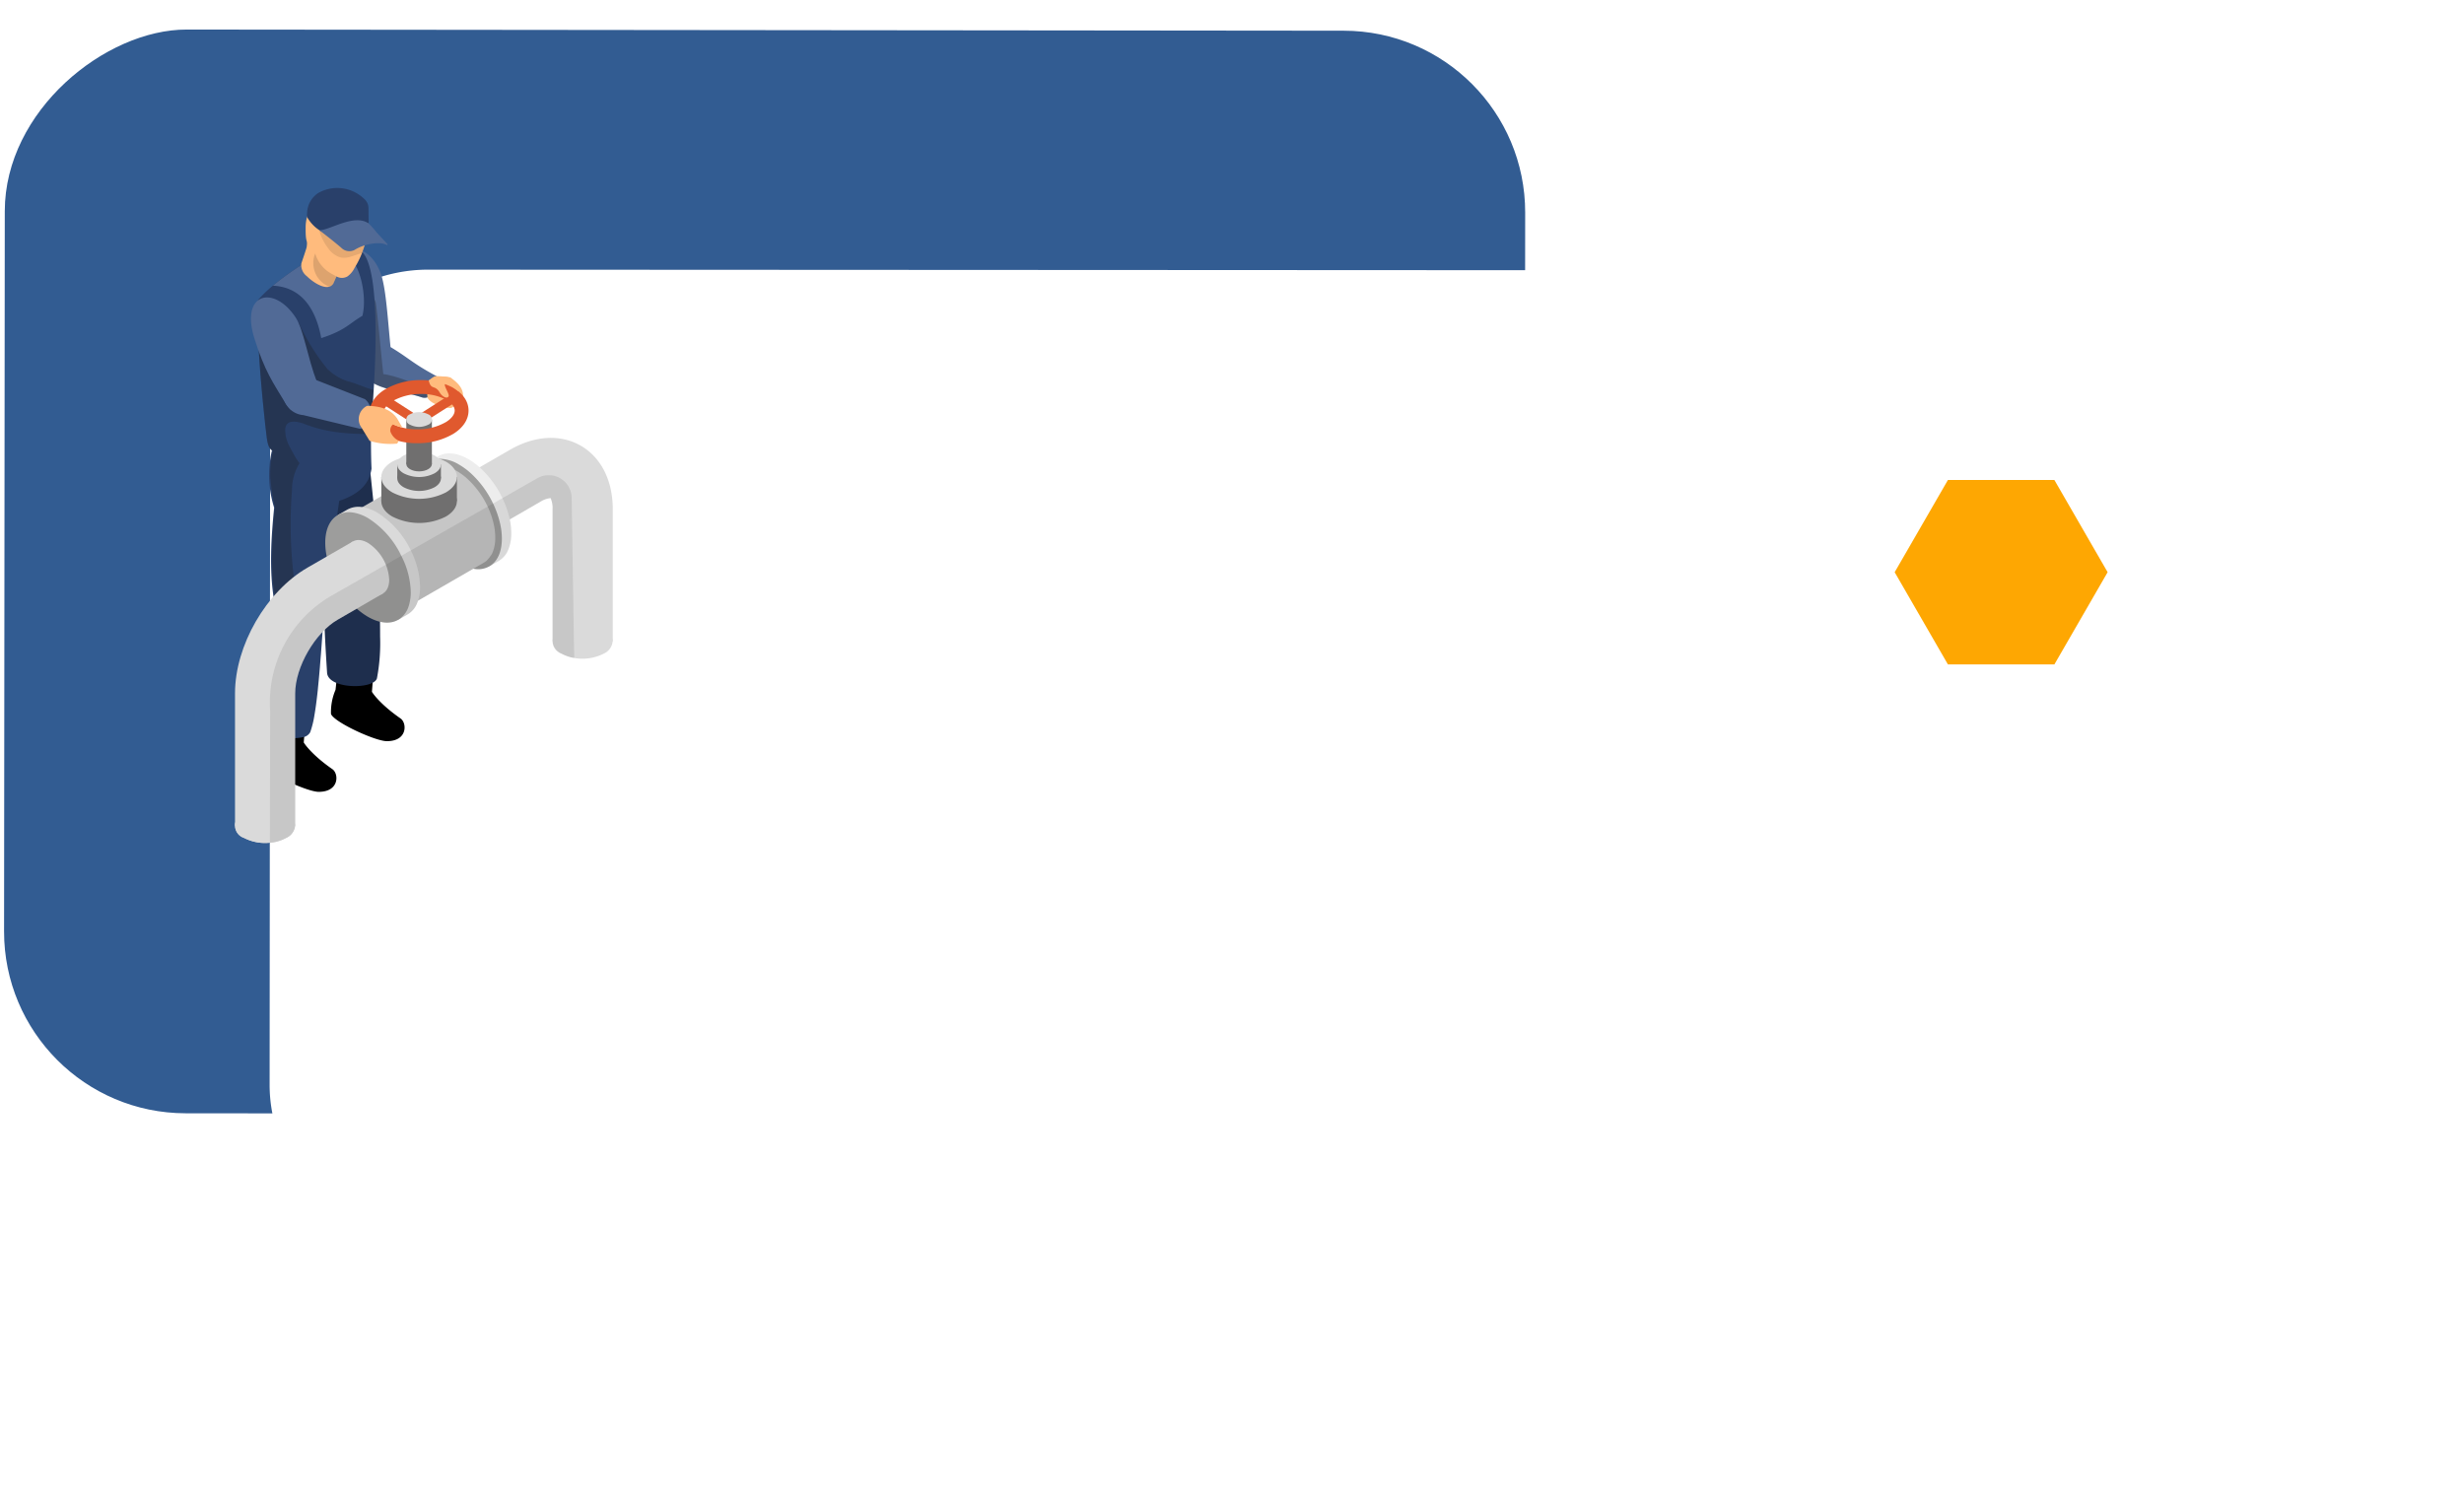 <svg xmlns="http://www.w3.org/2000/svg" xmlns:xlink="http://www.w3.org/1999/xlink" width="501.628" height="306.179" viewBox="0 0 501.628 306.179">
  <defs>
    <filter id="Path_87717" x="0" y="0" width="501.628" height="306.179" filterUnits="userSpaceOnUse">
      <feOffset dx="36.595" dy="36.595" input="SourceAlpha"/>
      <feGaussianBlur stdDeviation="18.298" result="blur"/>
      <feFlood flood-opacity="0.302"/>
      <feComposite operator="in" in2="blur"/>
      <feComposite in="SourceGraphic"/>
    </filter>
  </defs>
  <g id="Component_4_1" data-name="Component 4 – 1" transform="translate(0.855 6.068)">
    <path id="Rectangle_8552" data-name="Rectangle 8552" d="M0,0H0A25.493,25.493,0,0,1,25.493,25.493V73.236A25.493,25.493,0,0,1,0,98.729H0a0,0,0,0,1,0,0V0A0,0,0,0,1,0,0Z" transform="translate(393.797 61.062)" fill="#fea702"/>
    <rect id="Rectangle_8553" data-name="Rectangle 8553" width="220.634" height="309.526" rx="37" transform="matrix(-0.001, 1, -1, -0.001, 309.683, 0.22)" fill="#325c92"/>
    <g transform="matrix(1, 0, 0, 1, -0.86, -6.07)" filter="url(#Path_87717)">
      <path id="Path_87717-2" data-name="Path 87717" d="M149.3,747.262a32.163,32.163,0,0,1,32.18-32.14l328.975.167a30.614,30.614,0,0,1,30.592,30.635l-.1,135a30.614,30.614,0,0,1-30.636,30.592l-330.87-.168A30.256,30.256,0,0,1,149.2,881.07Z" transform="translate(-130.9 -696.82)" fill="#fff"/>
    </g>
    <path id="Path_87719" data-name="Path 87719" d="M144.405,886.473H122.729L111.89,905.245l10.838,18.772h21.677l10.838-18.772Z" transform="translate(272.977 -794.819)" fill="#fea702"/>
    <g id="Group_36038" data-name="Group 36038" transform="translate(-94.041 18.909)">
      <path id="Path_94847" data-name="Path 94847" d="M156.973,115.122c-1.637.025-6.551-2.01-9.38-3.772a5.675,5.675,0,0,1-2.01-1.75,11.35,11.35,0,0,1,.93-4.926l.348-3.2.112-1.042h7.308l-.161,2.109-.2,2.532s1.353,2.319,5.832,5.435C161.08,111.425,161.192,115.122,156.973,115.122Z" transform="translate(1.103 21.107)"/>
      <path id="Path_94848" data-name="Path 94848" d="M158.145,92.133l-.462,4.234a11.412,11.412,0,0,0-.923,4.926c.712,1.713,9.141,5.569,11.392,5.523,4.214,0,4.1-3.695,2.77-4.619-4.475-3.113-5.83-5.426-5.83-5.426l.365-4.637Z" transform="translate(3.811 19.096)"/>
      <g id="Group_36024" data-name="Group 36024" transform="translate(157.586 67.322)">
        <path id="Path_94849" data-name="Path 94849" d="M164.962,56.789,166.9,75.613c.1,3.723.236,7.541.332,11.117.022.964.045,1.917.063,2.84.01.555.019,1.1.027,1.631.015,1.012.017,1.984.019,2.913v0a38.423,38.423,0,0,1-.642,8.459c-.612,2.291-9.809,2.281-10.152-1.061-.134-2.129-.268-4.259-.373-6.348-.043-.873-.086-1.739-.118-2.593-.024-.647-.047-1.289-.066-1.919q-.035-1.282-.042-2.517a46.589,46.589,0,0,1,.938-10.861,66.882,66.882,0,0,1-2.527-17.7Z" transform="translate(-154.357 -56.789)" fill="#1e2e4d"/>
      </g>
      <path id="Path_94850" data-name="Path 94850" d="M167.828,60.988c-.513,3.591-3.177,5.411-6.573,6.559l-2.895,19.741c-.281,3.786-.55,7.683-.819,11.323-.086.99-.159,1.955-.232,2.9-.048.562-.1,1.112-.147,1.661-.086,1.026-.2,2.016-.281,2.957-.207,1.918-.427,3.64-.683,5.093a19.046,19.046,0,0,1-.856,3.434,2.084,2.084,0,0,1-1.564,1.026,11.174,11.174,0,0,1-5.533-.355,7.193,7.193,0,0,1-1.612-.7,2.594,2.594,0,0,1-1.491-2.113c.086-2.174.171-4.349.281-6.487.05-.892.1-1.771.159-2.639.037-.66.086-1.319.134-1.954q.093-1.319.22-2.565a47.442,47.442,0,0,1,2.077-10.933c-1.087-6.352-.586-13.181-.012-19a22.208,22.208,0,0,1-.463-11.605l.293-.073,3.309-.83,16.174-4.056.318-.086C167.767,55.148,167.669,57.69,167.828,60.988Z" transform="translate(0.996 9.443)" fill="#29406a"/>
      <path id="Path_94851" data-name="Path 94851" d="M177.006,53.037a1.824,1.824,0,0,1-1.929.486c-4.155-1.4-8.2-1.3-11.318-3.883a11.51,11.51,0,0,1-3.257-4.707c-1.417-5.095-1.83-8.029-2.984-15.251-1.442-8.409,6.867-8.607,9.357-.989.957,3.05,1.3,8.953,1.863,14.6,3.841,2.3,4.4,3.267,9.408,5.947A4.449,4.449,0,0,1,177.006,53.037Z" transform="translate(3.954 2.388)" fill="#516a96"/>
      <path id="Path_94852" data-name="Path 94852" d="M175.863,51.049a1.824,1.824,0,0,1-1.929.486c-4.155-1.4-8.2-1.3-11.318-3.883q.073-8.087-.544-16.157c.774,2.49,1.706-1.79,2.49.683.247.8,1.41,13.727,1.574,14.634C168.443,47.066,174.264,49.095,175.863,51.049Z" transform="translate(5.098 4.376)" fill="#1d1d1b" opacity="0.3"/>
      <path id="Path_94853" data-name="Path 94853" d="M172.452,45.264l1.8-1.109a19.1,19.1,0,0,1,2.984.222c1.656,1.169,3.118,2.554,2.446,4.811,0,0-1.889,1.232-2.124,1.358-.617.33-4.327-.6-4.972-2.071C172.579,48.252,172.452,45.264,172.452,45.264Z" transform="translate(7.613 7.472)" fill="#ffbb7d"/>
      <g id="Group_36025" data-name="Group 36025" transform="translate(145.616 25.655)">
        <path id="Path_94854" data-name="Path 94854" d="M168.463,50.315c-.034.594-.066,1.154-.1,1.691-.007.173-.016.338-.032.494-.181,2.63-.338,4.451-.371,4.815a.519.519,0,0,0-.007.066,1.164,1.164,0,0,1-.009.132.3.3,0,0,1-.009.123.4.4,0,0,1-.016.1c0,.032-.009.075-.009.116a3.665,3.665,0,0,1-.363,1.113,3.573,3.573,0,0,1-.363.593,6.909,6.909,0,0,1-1.409,1.41c-3.273,2.539-9.506,4-13.711,4.073a13.527,13.527,0,0,1-2.25-.116,6.455,6.455,0,0,1-2-.5c-1.122-.717-1.138-2.1-1.419-4.337-.025-.173-.041-.322-.057-.453-.107-1-.206-1.97-.306-2.909-.066-.627-.123-1.245-.189-1.839-.083-.9-.174-1.773-.247-2.614q-.3-3.363-.487-6.117c-.025-.363-.05-.725-.075-1.08-.272-4.147-.345-7.189-.313-9.218.009-.288.017-.56.025-.807v-.016c.009-.544.05-.99.082-1.353a24.777,24.777,0,0,1,3-2.893,61.239,61.239,0,0,1,6.357-4.567,45.225,45.225,0,0,1,5.96-2.267,12.673,12.673,0,0,1,4.666-.668C169.271,23.811,169.007,40.48,168.463,50.315Z" transform="translate(-144.721 -23.248)" fill="#29406a"/>
      </g>
      <path id="Path_94855" data-name="Path 94855" d="M168.364,49.7c-.007.173-.016.338-.032.494-.19,3.256-.338,4.543-.371,4.815a.519.519,0,0,0-.007.066,1.164,1.164,0,0,1-.009.132c-.009.057-.016.132-.025.222,0,.032-.009.075-.009.116-.082.882-.263,2.745-.3,3.091v.017a.076.076,0,0,0-.009.032c-.61,0-1.211-.007-1.821-.025a44.328,44.328,0,0,1-5.186-.4,27.65,27.65,0,0,1-6.233-1.6c-1.327-.519-3.784-1.113-4,.932a6.947,6.947,0,0,0,.9,3.66c.263.528.544,1.022.807,1.485a12.271,12.271,0,0,0,1.2,1.887,10.206,10.206,0,0,0-1.534,5.409,90,90,0,0,0,.5,18.771,10.183,10.183,0,0,1,.132,2.062,9.051,9.051,0,0,1-.848,2.868c-1.9,4.666-3.709,9.513-3.644,14.535.025,1.771.272,3.528.429,5.292.107,1.22.189,2.44.214,3.661q.026.84,0,1.681a50.593,50.593,0,0,1-.873,8.846,5.513,5.513,0,0,1-1.938-1.689,10.887,10.887,0,0,1,.9-4.749l.338-3.083a3.67,3.67,0,0,1-.85-.676c-.075-.082-.148-.165-.214-.247a1.847,1.847,0,0,1-.4-1.147c.041-1.063.089-2.134.132-3.19s.091-2.118.148-3.165c.05-.873.091-1.732.157-2.589.009-.091.009-.173.016-.263.034-.553.075-1.1.116-1.648.058-.858.133-1.7.215-2.507a46.324,46.324,0,0,1,2.036-10.708c-.066-.371-.123-.75-.173-1.129-.091-.6-.157-1.212-.222-1.814-.067-.718-.124-1.435-.158-2.16a89.8,89.8,0,0,1,.537-13.5c-.041-.14-.091-.3-.132-.471a45,45,0,0,1-.85-5.639,22.434,22.434,0,0,1,.528-5.251c-1.122-.717-1.138-2.1-1.419-4.337-.025-.173-.041-.322-.057-.453-.107-1-.206-1.97-.306-2.909-.066-.627-.123-1.245-.189-1.839-.083-.9-.174-1.773-.247-2.614q-.3-3.363-.487-6.117c-.025-.363-.05-.725-.075-1.08-.272-4.147-.345-7.189-.313-9.218.009-.288.017-.56.025-.807a25.119,25.119,0,0,0,1.344,5.672c1.83-1.006,5.144-1.426,6.983-2.424a44.026,44.026,0,0,0,5.829,9.407,10.816,10.816,0,0,0,4.27,2.572C164.786,48.335,166.749,49.333,168.364,49.7Z" transform="translate(0.894 4.708)" fill="#1d1d1b" opacity="0.3"/>
      <path id="Path_94856" data-name="Path 94856" d="M144.379,39.694c2.144,6.729,3.691,8.749,6.416,13.287.357.461.7.794,1.029,1.2l5.286-5.635c-2.012-5.229-2.676-10.605-4.384-13.25C148.3,28.614,141.368,30.238,144.379,39.694Z" transform="translate(0.633 4.342)" fill="#516a96"/>
      <g id="Group_36034" data-name="Group 36034" transform="translate(141.03 52.412)">
        <g id="Group_36026" data-name="Group 36026" transform="translate(46.761 11.761)">
          <path id="Path_94857" data-name="Path 94857" d="M208.814,68.744v26.92H196.56V68.744a4.985,4.985,0,0,0-.4-2.242,4.96,4.96,0,0,0-2.14.783l-6.173,3.562-1.914,1.1-1.14.66-.1-.179L182.534,68.7l-3.723-6.457-.14-.245,1.13-.651,1.9-1.1L187.9,56.67c5.032-2.9,10.282-3.205,14.412-.82S208.814,62.939,208.814,68.744Z" transform="translate(-178.671 -54.255)" fill="#dadada"/>
          <path id="Path_94858" data-name="Path 94858" d="M205.3,88.275a3.032,3.032,0,0,1-1.791,2.5,9.54,9.54,0,0,1-6.033.894,7.921,7.921,0,0,1-2.61-.894,2.631,2.631,0,0,1,0-4.987,7.75,7.75,0,0,1,2.5-.867,9.447,9.447,0,0,1,6.146.867A3.019,3.019,0,0,1,205.3,88.275Z" transform="translate(-175.18 -46.865)" fill="#dadada"/>
        </g>
        <rect id="Rectangle_8680" data-name="Rectangle 8680" width="1.885" height="6.59" transform="matrix(0.542, -0.841, 0.841, 0.542, 29.727, 4.663)" fill="#e0592e"/>
        <rect id="Rectangle_8681" data-name="Rectangle 8681" width="7.353" height="1.885" transform="matrix(0.843, -0.538, 0.538, 0.843, 38.003, 6.646)" fill="#e0592e"/>
        <g id="Group_36027" data-name="Group 36027" transform="translate(36.919 14.914)">
          <path id="Path_94859" data-name="Path 94859" d="M189.573,73.05a8.378,8.378,0,0,1-.687,3.526,4.623,4.623,0,0,1-1.867,2.111l-1.9,1.1-.01-.009-.622-1.076-4.741-8.219-1.565-2.7-.725-1.263-1.075-1.857-.97-1.7-.283-.491-.358-.6-.152-.265-.5-.867-.489-.848-.17-.3-.142-.235-.179-.321-.047-.076-.282-.481v-.01l.329-.188.273-.16.848-.491.15-.084.3-.17c1.574-.914,3.752-.781,6.155.6a14.061,14.061,0,0,1,2.262,1.65,20.086,20.086,0,0,1,4.646,6.277,19.165,19.165,0,0,1,1.5,4.326A14.025,14.025,0,0,1,189.573,73.05Z" transform="translate(-170.251 -56.792)" fill="#ededed"/>
          <path id="Path_94860" data-name="Path 94860" d="M188.158,73.938c0,2.78-.97,4.732-2.554,5.628a4.628,4.628,0,0,1-3.252.489,8.5,8.5,0,0,1-2.893-1.093,16.937,16.937,0,0,1-5.344-5.194A20.5,20.5,0,0,1,172.39,70.7a18.157,18.157,0,0,1-1.414-4.393c-.029-.16-.057-.321-.076-.481a12.018,12.018,0,0,1-.142-1.611c-.01-.1-.01-.217-.01-.321a9.584,9.584,0,0,1,.2-2.017,1.636,1.636,0,0,1,.047-.216c.019-.086.047-.18.066-.265,0-.01,0-.01.009-.019a3.926,3.926,0,0,1,.152-.471,6.23,6.23,0,0,1,.282-.67,4.556,4.556,0,0,1,.717-1.075,2.676,2.676,0,0,1,.32-.339.655.655,0,0,1,.084-.076,4.033,4.033,0,0,1,.68-.481,1.944,1.944,0,0,1,.339-.179,1.6,1.6,0,0,1,.263-.113,4.353,4.353,0,0,1,1.376-.273,1.173,1.173,0,0,1,.255-.019,7.849,7.849,0,0,1,3.921,1.188,14.128,14.128,0,0,1,2.262,1.649,20.085,20.085,0,0,1,4.647,6.269,19.525,19.525,0,0,1,1.488,4.336A13.874,13.874,0,0,1,188.158,73.938Z" transform="translate(-170.749 -56.577)" fill="#9d9d9c"/>
        </g>
        <g id="Group_36028" data-name="Group 36028" transform="translate(21.253 17.433)">
          <path id="Path_94861" data-name="Path 94861" d="M189.419,73.464a7.52,7.52,0,0,1-.612,3.167,6.844,6.844,0,0,1-1.216,1.583,3.718,3.718,0,0,1-.471.322l-2.159,1.244-11.254,6.495-1.9,1.1-.632.359-.1.066v-.01l-3.242-5.6-1.574-2.733-2.9-5.014-3.365-5.825v-.01l.462-.263,1.913-1.1,3.865-2.234.282-.16,1.528-.877,2.121-1.235,1.724-.99.641-.366.452-.265.094-.056.764-.434,1.753-1.019.358-.2c.01-.01.02-.019.029-.019l.076-.047a1.541,1.541,0,0,1,.255-.123.941.941,0,0,1,.263-.123,4.3,4.3,0,0,1,1.763-.273h.029a6.8,6.8,0,0,1,2.827.858,3.921,3.921,0,0,1,.4.207,12.731,12.731,0,0,1,1.762,1.244,18.191,18.191,0,0,1,4.524,6,16.811,16.811,0,0,1,1.358,4.185A11.994,11.994,0,0,1,189.419,73.464Z" transform="translate(-157.691 -58.82)" fill="#c6c6c6"/>
          <path id="Path_94862" data-name="Path 94862" d="M158.138,71.875c0-5,3.508-7.021,7.836-4.524a17.323,17.323,0,0,1,7.835,13.572c0,5-3.508,7.021-7.835,4.523A17.317,17.317,0,0,1,158.138,71.875Z" transform="translate(-158.138 -57.013)" fill="#9d9d9c"/>
        </g>
        <g id="Group_36029" data-name="Group 36029" transform="translate(29.785 15.283)">
          <rect id="Rectangle_8682" data-name="Rectangle 8682" width="15.386" height="4.914" transform="translate(0 4.442)" fill="#706f6f"/>
          <path id="Path_94863" data-name="Path 94863" d="M178.139,62.346c3,1.734,3,4.547,0,6.281a12.019,12.019,0,0,1-10.88,0c-3-1.734-3-4.547,0-6.281A12.026,12.026,0,0,1,178.139,62.346Z" transform="translate(-165.006 -56.131)" fill="#706f6f"/>
          <path id="Path_94864" data-name="Path 94864" d="M178.139,58.39c3,1.735,3,4.547,0,6.282a12.026,12.026,0,0,1-10.88,0c-3-1.735-3-4.547,0-6.282A12.026,12.026,0,0,1,178.139,58.39Z" transform="translate(-165.006 -57.089)" fill="#dadada"/>
        </g>
        <g id="Group_36030" data-name="Group 36030" transform="translate(18.371 25.794)">
          <path id="Path_94865" data-name="Path 94865" d="M174.634,81.814a8.9,8.9,0,0,1-.415,2.829,6.662,6.662,0,0,1-.263.688,4.606,4.606,0,0,1-1.867,2.121l-1.753,1.009c-.056.027-.113.066-.16.084l-1.083-1.876-2.008-3.478-.01-.019-2.4-4.147-3.7-6.419-.009-.019-2.131-3.7-.962-1.658,1.913-1.1a4.727,4.727,0,0,1,3.092-.518,8.641,8.641,0,0,1,3.063,1.13,18.464,18.464,0,0,1,6.8,7.682A17.21,17.21,0,0,1,174.634,81.814Z" transform="translate(-155.322 -65.551)" fill="#dadada"/>
          <path id="Path_94866" data-name="Path 94866" d="M173.226,82.7a9.178,9.178,0,0,1-.348,2.611,1.7,1.7,0,0,1-.066.216,4.967,4.967,0,0,1-1.98,2.716c-.056.027-.113.066-.16.084-1.574.914-3.752.783-6.154-.6a14.2,14.2,0,0,1-2.272-1.658,19.476,19.476,0,0,1-3.214-3.76,20.05,20.05,0,0,1-2.913-6.854,13.843,13.843,0,0,1-.3-2.808c0-2.772.97-4.723,2.544-5.628a4.737,4.737,0,0,1,3.092-.518.449.449,0,0,1,.1.009,8.947,8.947,0,0,1,2.96,1.113,18.4,18.4,0,0,1,6.787,7.691A16.978,16.978,0,0,1,173.226,82.7Z" transform="translate(-155.818 -65.336)" fill="#9d9d9c"/>
        </g>
        <g id="Group_36031" data-name="Group 36031" transform="translate(33.037 14.596)">
          <rect id="Rectangle_8683" data-name="Rectangle 8683" width="8.882" height="2.837" transform="translate(0 2.564)" fill="#706f6f"/>
          <path id="Path_94867" data-name="Path 94867" d="M175.206,59.572c1.734,1,1.734,2.625,0,3.625a6.934,6.934,0,0,1-6.281,0c-1.734-1-1.734-2.624,0-3.625A6.935,6.935,0,0,1,175.206,59.572Z" transform="translate(-167.624 -55.983)" fill="#706f6f"/>
          <path id="Path_94868" data-name="Path 94868" d="M175.206,57.287c1.734,1,1.734,2.625,0,3.626a6.942,6.942,0,0,1-6.281,0c-1.734-1-1.734-2.625,0-3.626A6.942,6.942,0,0,1,175.206,57.287Z" transform="translate(-167.624 -56.536)" fill="#dadada"/>
        </g>
        <g id="Group_36032" data-name="Group 36032" transform="translate(34.875 6.513)">
          <rect id="Rectangle_8684" data-name="Rectangle 8684" width="5.206" height="9.06" transform="translate(0 1.503)" fill="#706f6f"/>
          <ellipse id="Ellipse_724" data-name="Ellipse 724" cx="2.603" cy="1.503" rx="2.603" ry="1.503" transform="translate(0 9.059)" fill="#706f6f"/>
          <path id="Path_94869" data-name="Path 94869" d="M173.548,50.47a1.122,1.122,0,0,1,0,2.126,4.066,4.066,0,0,1-3.682,0,1.122,1.122,0,0,1,0-2.126A4.074,4.074,0,0,1,173.548,50.47Z" transform="translate(-169.104 -50.03)" fill="#dadada"/>
        </g>
        <path id="Path_94870" data-name="Path 94870" d="M172.77,57.628a13.676,13.676,0,0,1-6.246-1.4c-2.137-1.126-3.354-2.769-3.426-4.63s1.012-3.594,3.055-4.882a14.242,14.242,0,0,1,7.4-1.932,13.65,13.65,0,0,1,6.244,1.4c2.138,1.126,3.354,2.769,3.427,4.629s-1.012,3.6-3.053,4.883A14.248,14.248,0,0,1,172.77,57.628Zm.786-10.014a11.362,11.362,0,0,0-5.895,1.5c-1.137.717-1.77,1.584-1.738,2.38s.729,1.612,1.918,2.239A10.816,10.816,0,0,0,172.77,54.8a11.37,11.37,0,0,0,5.9-1.5c1.134-.717,1.768-1.584,1.737-2.38s-.732-1.612-1.918-2.239A10.824,10.824,0,0,0,173.556,47.614Z" transform="translate(-135.684 -44.787)" fill="#e0592e"/>
        <g id="Group_36033" data-name="Group 36033" transform="translate(0 32.554)">
          <path id="Path_94871" data-name="Path 94871" d="M171.164,81.818l-2.5,1.442-2.837,1.65-3.883,2.244c-4.619,2.657-8.662,9.67-8.662,15v26.929H141.03V102.149c0-9.737,6.353-20.746,14.788-25.61L159.7,74.3l2.762-1.593,2.574-1.488.009.019,3.7,6.419,2.4,4.147Z" transform="translate(-141.03 -70.938)" fill="#dadada"/>
          <path id="Path_94872" data-name="Path 94872" d="M159.345,74.077c0-2.755,1.934-3.872,4.321-2.494a9.549,9.549,0,0,1,4.321,7.483c0,2.754-1.935,3.871-4.321,2.493A9.545,9.545,0,0,1,159.345,74.077Z" transform="translate(-136.593 -70.992)" fill="#dadada"/>
          <path id="Path_94873" data-name="Path 94873" d="M153.262,118.481a3.048,3.048,0,0,1-1.79,2.488,8.276,8.276,0,0,1-3.337.99,9.342,9.342,0,0,1-5.307-.99,2.63,2.63,0,0,1,0-4.985,9.288,9.288,0,0,1,5.316-.981,8.2,8.2,0,0,1,3.328.981A3.047,3.047,0,0,1,153.262,118.481Z" transform="translate(-141.028 -60.341)" fill="#dadada"/>
        </g>
        <path id="Path_94874" data-name="Path 94874" d="M153.262,118.481a3.048,3.048,0,0,1-1.79,2.488,8.276,8.276,0,0,1-3.337.99,9.342,9.342,0,0,1-5.307-.99,2.63,2.63,0,0,1,0-4.985,9.288,9.288,0,0,1,5.316-.981,8.2,8.2,0,0,1,3.328.981A3.047,3.047,0,0,1,153.262,118.481Z" transform="translate(-141.028 -27.787)" fill="#dadada"/>
        <path id="Path_94875" data-name="Path 94875" d="M208.706,97.577a7.921,7.921,0,0,1-2.61-.894,3.032,3.032,0,0,1-1.791-2.5h-.01V67.264a4.985,4.985,0,0,0-.4-2.242,4.96,4.96,0,0,0-2.14.783l-6.173,3.562a14.025,14.025,0,0,1,.3,2.819,8.378,8.378,0,0,1-.687,3.526,4.623,4.623,0,0,1-1.867,2.111l-1.9,1.1-.01-.009a4.628,4.628,0,0,1-3.252.489L176.914,85.9a6.662,6.662,0,0,1-.263.688,4.606,4.606,0,0,1-1.867,2.121l-1.753,1.009c-.056.027-.113.066-.16.084-1.574.914-3.752.783-6.154-.6a14.2,14.2,0,0,1-2.272-1.658l-3.883,2.244c-4.619,2.657-8.662,9.67-8.662,15v26.929h-.019a3.048,3.048,0,0,1-1.79,2.488,8.276,8.276,0,0,1-3.337.99l.009-3.478v-3.478l.039-19.963a25.071,25.071,0,0,1,12.6-23.441l1.829-1.046,2.724-1.547.424-.245,2.988-1.706,2.093-1.2.9-.509,3.139-1.79,1.461-.839.461-.265,4.506-2.564,6.127-3.5,4.213-2.4.8-.453,1.113-.631,1.9-1.093,7.126-4.062a4.667,4.667,0,0,1,6.975,3.978l.4,25.873.057,3.355Z" transform="translate(-139.645 -41.014)" fill="#1d1d1b" opacity="0.1"/>
      </g>
      <path id="Path_94876" data-name="Path 94876" d="M165.569,48.845c2.337,1.853.913,6.013-1.07,6.014l-11.471-2.77a4.431,4.431,0,0,1-4.09-4.5s2.466-3.722,4.4-3.543Z" transform="translate(1.913 7.445)" fill="#516a96"/>
      <path id="Path_94877" data-name="Path 94877" d="M161.6,53l1.917,3.122a14.17,14.17,0,0,0,5.6.568l.36-.568a3.363,3.363,0,0,1-1.716-1.845,1.516,1.516,0,0,1,.506-1.487,9.208,9.208,0,0,0,1.919.63l-1.04-1.8c-1.316-1.993-3.558-2.565-6.137-2.622A3,3,0,0,0,161.6,53Z" transform="translate(4.918 8.646)" fill="#ffbb7d"/>
      <path id="Path_94878" data-name="Path 94878" d="M172.776,45.016c.783-.584,1.089-.9,1.632-.861.886.057,2.293-.065,2.972.506a6.121,6.121,0,0,1,1.458,2.579c-.846-.565-2.328-2.245-2.759-1.5-.234.4.933,2.044.752,2.47-.263.617-1.283.15-1.8-.722C174,45.759,173.269,47.086,172.776,45.016Z" transform="translate(7.691 7.472)" fill="#ffbb7d"/>
      <path id="Path_94879" data-name="Path 94879" d="M165.46,36.78c-2.7,1.55-3.389,2.918-8.377,4.534-1.524-8.244-5.895-10.511-9.851-10.667a61.37,61.37,0,0,1,6.355-4.568,45.591,45.591,0,0,1,5.962-2.267c.626.108,1.137.215,1.409.272C164.742,24.109,166.564,32.6,165.46,36.78Z" transform="translate(1.503 2.544)" fill="#516a96"/>
      <g id="Group_36037" data-name="Group 36037" transform="translate(154.48 13.313)">
        <g id="Group_36035" data-name="Group 36035" transform="translate(0 0.852)">
          <path id="Path_94880" data-name="Path 94880" d="M165.2,23.086a18.188,18.188,0,0,1-2.45,6.3,4.708,4.708,0,0,1-1.386,1.7,1.566,1.566,0,0,1-.314.168,2.186,2.186,0,0,1-1.962-.112l-.02-.006-.006.016c-.132.321-.517,1.147-.611,1.39a1.5,1.5,0,0,1-.5.523,1.263,1.263,0,0,1-.34.153c-1.337.4-3.427-.981-4.593-2.144a2.79,2.79,0,0,1-1.1-2.569c.093-.365,1.039-3.031,1.085-3.4.215-1.711-.252-.518-.215-3.846a7.658,7.658,0,0,1,1.271-4.374c.955-1.207,1.645-2.246,3.029-2.617a7.336,7.336,0,0,1,6.02.935,5.765,5.765,0,0,1,1.868,2.467A9.63,9.63,0,0,1,165.2,23.086Z" transform="translate(-151.857 -13.998)" fill="#ffbb7d"/>
          <path id="Path_94881" data-name="Path 94881" d="M158.579,28.706c-.124.314-.522,1.159-.617,1.406a1.434,1.434,0,0,1-.839.676,3.279,3.279,0,0,1-.371-.153,5.173,5.173,0,0,1-2.506-6.61,6.907,6.907,0,0,0,3.15,4.035C157.813,28.3,158.15,28.474,158.579,28.706Z" transform="translate(-151.371 -11.569)" fill="#1d1d1b" opacity="0.15"/>
        </g>
        <path id="Path_94882" data-name="Path 94882" d="M154.541,19.275a10.711,10.711,0,0,0,2.246,5.628,4.525,4.525,0,0,0,2.5,1.794c1.478.307,2.906-.57,4.383-.892a40.5,40.5,0,0,0,1-4.4c.271-1.578.411-3.326-.458-4.665-.014-.016-.031-.046-.04-.056s-.024-.017-.032-.032a2.275,2.275,0,0,0-.22-.273Q159.2,17.714,154.541,19.275Z" transform="translate(-151.206 -12.57)" opacity="0.1"/>
        <g id="Group_36036" data-name="Group 36036" transform="translate(1.196)">
          <path id="Path_94883" data-name="Path 94883" d="M152.85,18.367a7.881,7.881,0,0,0-.03.814c.015.022.025.04.04.063v0c.045.075.089.15.134.219a9.308,9.308,0,0,0,.561.794,7.763,7.763,0,0,0,.988,1.029c.119.1.24.2.366.289a.444.444,0,0,0,.062.048,1.735,1.735,0,0,0,.163.116,1.078,1.078,0,0,0,.143.093c.01.011.015.017.026.019a3.141,3.141,0,0,0,.365.217q.175.1.35.19h.006a.044.044,0,0,0,.031.019,1.29,1.29,0,0,0,.186.091c.065.032.123.057.193.084a.3.3,0,0,0,.1.04.09.09,0,0,0,.032.014,1.41,1.41,0,0,0,.2.08c.07.027.139.048.21.076l.129.041h0c.168.055.345.107.524.152l.1.024.332.073.039,0c.766-.41,1.508-.778,2.23-1.092a15.815,15.815,0,0,1,4.35-1.3.107.107,0,0,0,.04,0c.222-.024.439-.042.653-.048l-.016-1.842-.011-1.263a2.491,2.491,0,0,0-.821-1.842,7.878,7.878,0,0,0-9.439-1.232A5.064,5.064,0,0,0,152.85,18.367Z" transform="translate(-152.82 -13.313)" fill="#29406a"/>
          <path id="Path_94884" data-name="Path 94884" d="M154.819,20.578s3.04,2.326,4.541,3.649a2.3,2.3,0,0,0,2.685.389c.052-.035.1-.07.163-.1a9.019,9.019,0,0,1,2.61-1.01c.029-.009.056-.012.084-.021a8.422,8.422,0,0,1,2.143-.221,3.587,3.587,0,0,1,1.563.361c.1.051.173-.1.106-.18-.5-.591-1.928-2.056-2.375-2.6a13.475,13.475,0,0,0-1.444-1.6C161.893,17.109,156.562,20.884,154.819,20.578Z" transform="translate(-152.335 -12.035)" fill="#516a96"/>
        </g>
      </g>
    </g>
  </g>
</svg>
